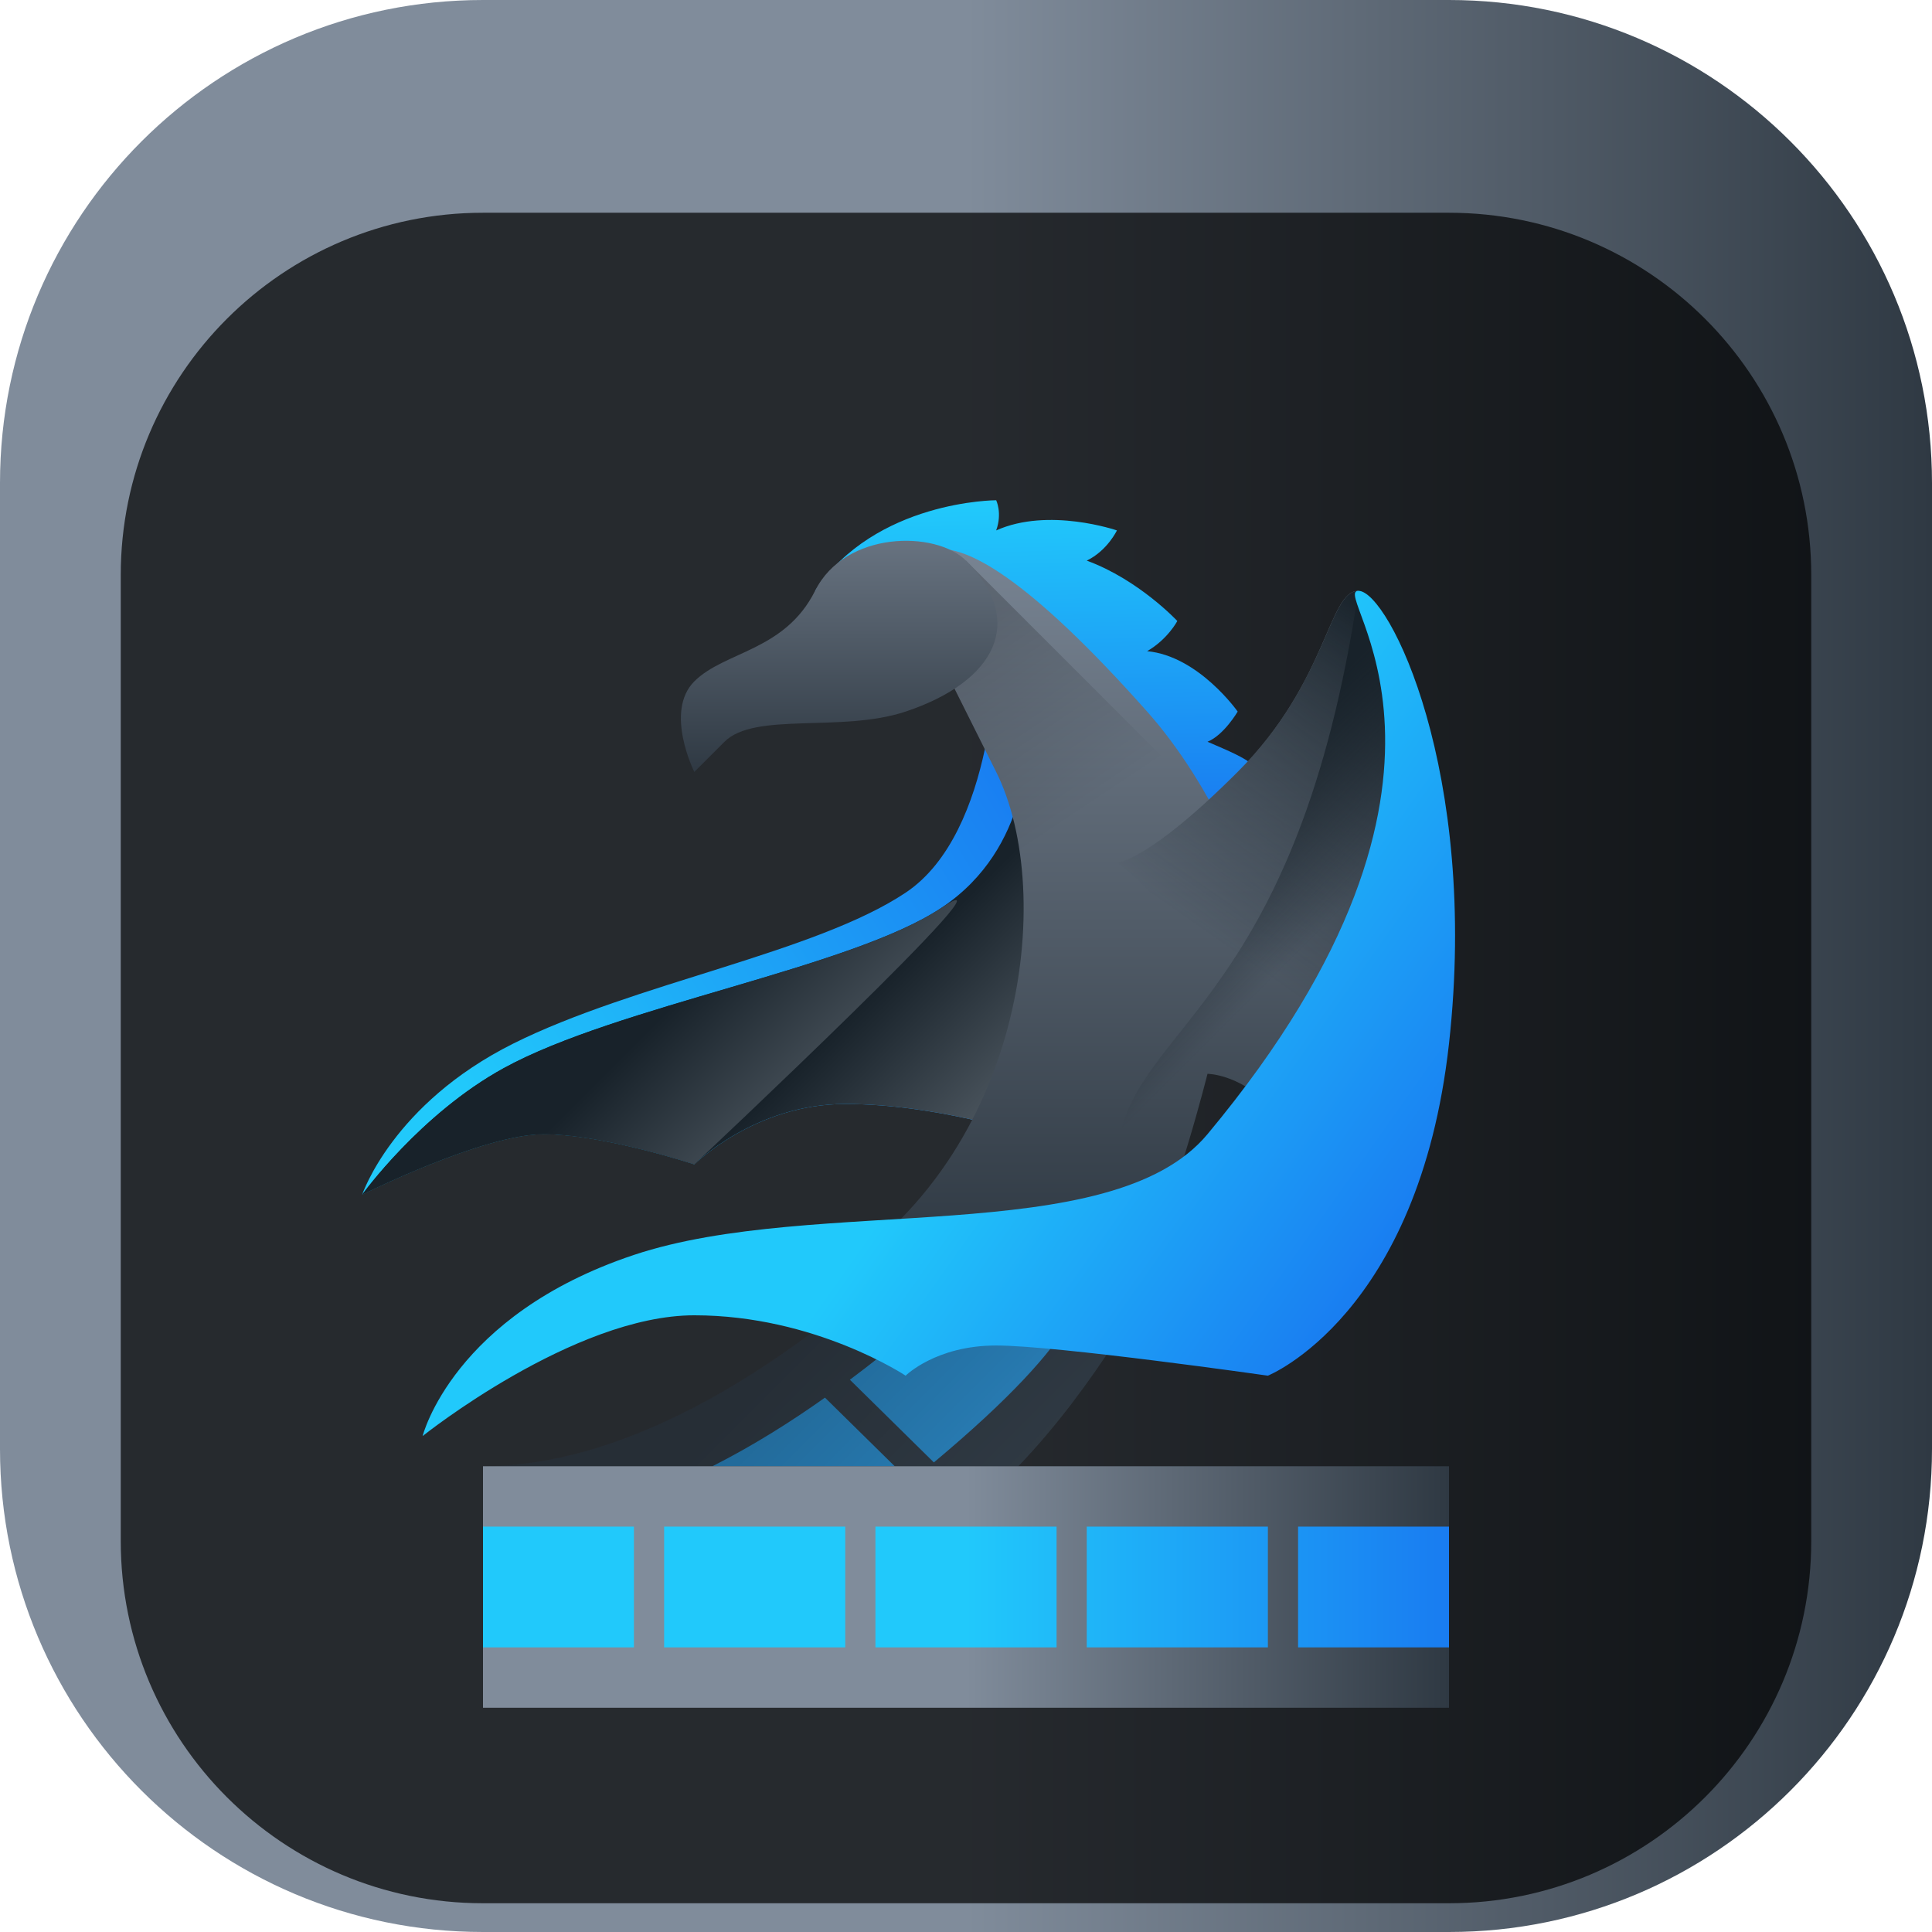 <svg width="84" height="84" viewBox="0 0 84 84" fill="none" xmlns="http://www.w3.org/2000/svg">
<g clip-path="url(#clip0_31_1512)">
<path d="M63 0H21C9.402 0 0 9.402 0 21V63C0 74.598 9.402 84 21 84H63C74.598 84 84 74.598 84 63V21C84 9.402 74.598 0 63 0Z" fill="url(#paint0_linear_31_1512)"/>
<g filter="url(#filter0_i_31_1512)">
<path d="M63 5.25H21C12.302 5.25 5.25 12.302 5.25 21V63C5.25 71.698 12.302 78.75 21 78.75H63C71.698 78.75 78.75 71.698 78.75 63V21C78.75 12.302 71.698 5.25 63 5.25Z" fill="black" fill-opacity="0.7"/>
<g filter="url(#filter1_d_31_1512)">
<path fill-rule="evenodd" clip-rule="evenodd" d="M35.438 19.688C38.062 15.75 43.312 15.75 43.312 15.75C43.312 15.75 43.585 16.31 43.312 17.062C45.594 16.038 48.562 17.062 48.562 17.062C48.562 17.062 48.147 17.939 47.25 18.375C49.511 19.201 51.188 21 51.188 21C51.188 21 50.772 21.794 49.875 22.312C52.116 22.523 53.812 24.938 53.812 24.938C53.812 24.938 53.218 25.958 52.5 26.25C54.366 27.055 55.125 27.328 55.125 28.875C55.125 30.422 51.188 32.812 51.188 32.812C51.188 32.812 48.891 26.904 47.25 24.938C45.609 22.971 44.017 21.902 42 21C39.983 20.098 35.438 19.688 35.438 19.688Z" fill="url(#paint1_linear_31_1512)"/>
<path fill-rule="evenodd" clip-rule="evenodd" d="M43.312 22.312C43.312 22.312 43.312 30.187 39.375 32.812C35.438 35.437 27.562 36.75 22.312 39.375C17.062 42 15.75 45.937 15.75 45.937C15.75 45.937 21 43.312 23.625 43.312C26.25 43.312 30.188 44.625 30.188 44.625C30.188 44.625 32.812 42 36.75 42C40.688 42 44.625 43.312 44.625 43.312L45.938 28.875L43.312 22.312Z" fill="url(#paint2_linear_31_1512)"/>
<path fill-rule="evenodd" clip-rule="evenodd" d="M44.625 26.25C44.625 26.25 44.871 30.844 40.934 33.469C36.996 36.094 26.862 37.721 21.902 40.441C18.272 42.433 15.75 45.937 15.75 45.937C15.75 45.937 21 43.312 23.625 43.312C26.25 43.312 30.188 44.625 30.188 44.625C30.188 44.625 32.812 42 36.75 42C40.688 42 44.625 43.312 44.625 43.312L45.938 28.875L44.625 26.25Z" fill="url(#paint3_linear_31_1512)"/>
<path fill-rule="evenodd" clip-rule="evenodd" d="M40.688 17.883C39.375 18.047 39.375 19.688 39.375 19.688L43.312 27.562C45.938 32.812 44.625 44.625 35.438 49.875C35.438 49.875 36.063 50.182 37.06 50.565C33.019 53.876 27.015 57.75 21 57.75H44.276C45.935 56.02 47.358 54.081 48.601 52.162C48.676 51.631 48.932 50.449 49.875 48.562C51.188 45.938 52.5 40.688 52.5 40.688C52.5 40.688 53.812 40.688 55.125 42C56.221 43.096 51.14 49.4 49.36 51.541C50.461 51.177 51.526 50.654 52.5 49.875C59.062 44.625 55.458 31.219 49.875 24.938C44.625 19.031 42 17.719 40.688 17.883Z" fill="url(#paint4_linear_31_1512)"/>
<path opacity="0.2" fill-rule="evenodd" clip-rule="evenodd" d="M42 18.375L40.031 21L43.312 27.562C43.914 28.767 44.298 30.325 44.438 32.061L51.188 27.562L42 18.375Z" fill="url(#paint5_linear_31_1512)"/>
<path fill-rule="evenodd" clip-rule="evenodd" d="M43.012 47.703C40.459 50.889 40.593 51.257 37.011 53.943C36.992 53.958 36.969 53.972 36.95 53.987L40.603 57.583C53.761 46.59 43.012 47.703 43.012 47.703ZM35.868 54.766C34.382 55.82 32.739 56.857 30.974 57.75H38.901L35.868 54.766Z" fill="#2980B9"/>
<path opacity="0.2" fill-rule="evenodd" clip-rule="evenodd" d="M37.06 50.565C33.019 53.876 27.015 57.75 21 57.75H44.276C46.071 55.879 47.6 53.761 48.911 51.69C50.172 51.326 36.063 50.182 37.06 50.565Z" fill="url(#paint6_linear_31_1512)"/>
<path d="M21 57.75V68.25H63V57.75H21Z" fill="url(#paint7_linear_31_1512)"/>
<path d="M21 60.375V65.625H27.562V60.375H21ZM28.875 60.375V65.625H36.75V60.375H28.875ZM38.062 60.375V65.625H45.938V60.375H38.062ZM47.25 60.375V65.625H55.125V60.375H47.25ZM56.438 60.375V65.625H63V60.375H56.438Z" fill="url(#paint8_linear_31_1512)"/>
<path fill-rule="evenodd" clip-rule="evenodd" d="M59.062 19.688C57.75 19.688 57.75 23.625 53.812 27.562C49.875 31.5 48.562 31.5 48.562 31.5C48.562 31.5 52.5 34.125 52.5 39.375C56.438 42 56.438 47.25 56.438 47.25L61.688 32.812L60.375 22.312L59.062 19.688Z" fill="url(#paint9_linear_31_1512)"/>
<path fill-rule="evenodd" clip-rule="evenodd" d="M59.062 19.688C57.75 19.688 57.75 23.625 53.812 27.562C49.875 31.5 48.562 31.5 48.562 31.5C48.562 31.5 52.5 34.125 52.5 39.375C52.5 44.625 49.875 48.562 49.875 48.562L61.688 32.812L60.375 22.312L59.062 19.688Z" fill="url(#paint10_linear_31_1512)"/>
<path fill-rule="evenodd" clip-rule="evenodd" d="M59.062 19.688C56.437 37.406 49.465 38.555 48.645 43.641C47.809 48.824 49.875 48.562 49.875 48.562L61.687 32.812L60.375 22.312L59.062 19.688Z" fill="url(#paint11_linear_31_1512)"/>
<path fill-rule="evenodd" clip-rule="evenodd" d="M59.062 19.688C60.375 19.688 64.312 27.562 63 39.375C61.688 51.187 55.125 53.812 55.125 53.812C55.125 53.812 45.938 52.5 43.312 52.5C40.688 52.5 39.375 53.812 39.375 53.812C39.375 53.812 35.438 51.187 30.188 51.187C24.938 51.187 18.375 56.437 18.375 56.437C18.375 56.437 19.688 51.187 27.562 48.562C35.438 45.937 48.299 48.354 52.5 43.312C65.625 27.562 57.75 19.688 59.062 19.688Z" fill="url(#paint12_linear_31_1512)"/>
<path fill-rule="evenodd" clip-rule="evenodd" d="M39.375 24.938C36.591 25.866 32.813 24.938 31.5 26.25L30.188 27.562C30.188 27.562 28.875 24.938 30.188 23.625C31.5 22.312 34.125 22.312 35.438 19.688C36.75 17.062 40.688 17.062 42 18.375C44.625 21 43.313 23.625 39.375 24.938Z" fill="url(#paint13_linear_31_1512)"/>
<path fill-rule="evenodd" clip-rule="evenodd" d="M40.934 33.469C36.996 36.094 26.862 37.721 21.902 40.441C18.272 42.433 15.75 45.938 15.75 45.938C15.75 45.938 21 43.312 23.625 43.312C26.25 43.312 30.188 44.625 30.188 44.625C30.188 44.625 44.871 30.844 40.934 33.469Z" fill="url(#paint14_linear_31_1512)"/>
</g>
</g>
</g>
<defs>
<filter id="filter0_i_31_1512" x="5.25" y="5.25" width="73.5" height="77.5" filterUnits="userSpaceOnUse" color-interpolation-filters="sRGB">
<feFlood flood-opacity="0" result="BackgroundImageFix"/>
<feBlend mode="normal" in="SourceGraphic" in2="BackgroundImageFix" result="shape"/>
<feColorMatrix in="SourceAlpha" type="matrix" values="0 0 0 0 0 0 0 0 0 0 0 0 0 0 0 0 0 0 127 0" result="hardAlpha"/>
<feOffset dy="4"/>
<feGaussianBlur stdDeviation="2"/>
<feComposite in2="hardAlpha" operator="arithmetic" k2="-1" k3="1"/>
<feColorMatrix type="matrix" values="0 0 0 0 0 0 0 0 0 0 0 0 0 0 0 0 0 0 0.25 0"/>
<feBlend mode="normal" in2="shape" result="effect1_innerShadow_31_1512"/>
</filter>
<filter id="filter1_d_31_1512" x="11.75" y="13.75" width="55.514" height="60.5" filterUnits="userSpaceOnUse" color-interpolation-filters="sRGB">
<feFlood flood-opacity="0" result="BackgroundImageFix"/>
<feColorMatrix in="SourceAlpha" type="matrix" values="0 0 0 0 0 0 0 0 0 0 0 0 0 0 0 0 0 0 127 0" result="hardAlpha"/>
<feOffset dy="2"/>
<feGaussianBlur stdDeviation="2"/>
<feComposite in2="hardAlpha" operator="out"/>
<feColorMatrix type="matrix" values="0 0 0 0 0 0 0 0 0 0 0 0 0 0 0 0 0 0 0.25 0"/>
<feBlend mode="normal" in2="BackgroundImageFix" result="effect1_dropShadow_31_1512"/>
<feBlend mode="normal" in="SourceGraphic" in2="effect1_dropShadow_31_1512" result="shape"/>
</filter>
<linearGradient id="paint0_linear_31_1512" x1="84" y1="-5615.38" x2="42" y2="-5615.38" gradientUnits="userSpaceOnUse">
<stop stop-color="#2F3943"/>
<stop offset="1" stop-color="#808C9B"/>
</linearGradient>
<linearGradient id="paint1_linear_31_1512" x1="52.839" y1="29.27" x2="52.5" y2="15.75" gradientUnits="userSpaceOnUse">
<stop stop-color="#197CF1"/>
<stop offset="1" stop-color="#21C9FB"/>
</linearGradient>
<linearGradient id="paint2_linear_31_1512" x1="44.81" y1="27.86" x2="20.415" y2="42.362" gradientUnits="userSpaceOnUse">
<stop stop-color="#197CF1"/>
<stop offset="1" stop-color="#21C9FB"/>
</linearGradient>
<linearGradient id="paint3_linear_31_1512" x1="39.703" y1="35.355" x2="46.184" y2="41.836" gradientUnits="userSpaceOnUse">
<stop stop-color="#18222A"/>
<stop offset="1" stop-color="#566069"/>
</linearGradient>
<linearGradient id="paint4_linear_31_1512" x1="-494.25" y1="48.562" x2="-494.25" y2="14.438" gradientUnits="userSpaceOnUse">
<stop stop-color="#2F3943"/>
<stop offset="1" stop-color="#808C9B"/>
</linearGradient>
<linearGradient id="paint5_linear_31_1512" x1="40.688" y1="22.312" x2="45.938" y2="30.188" gradientUnits="userSpaceOnUse">
<stop/>
<stop offset="1" stop-opacity="0"/>
</linearGradient>
<linearGradient id="paint6_linear_31_1512" x1="35.438" y1="51.188" x2="43.312" y2="59.062" gradientUnits="userSpaceOnUse">
<stop/>
<stop offset="1" stop-opacity="0"/>
</linearGradient>
<linearGradient id="paint7_linear_31_1512" x1="63" y1="-644.172" x2="42" y2="-644.172" gradientUnits="userSpaceOnUse">
<stop stop-color="#2F3943"/>
<stop offset="1" stop-color="#808C9B"/>
</linearGradient>
<linearGradient id="paint8_linear_31_1512" x1="63" y1="11.812" x2="42" y2="11.812" gradientUnits="userSpaceOnUse">
<stop stop-color="#197CF1"/>
<stop offset="1" stop-color="#21C9FB"/>
</linearGradient>
<linearGradient id="paint9_linear_31_1512" x1="-494.25" y1="48.562" x2="-494.25" y2="14.438" gradientUnits="userSpaceOnUse">
<stop stop-color="#2F3943"/>
<stop offset="1" stop-color="#808C9B"/>
</linearGradient>
<linearGradient id="paint10_linear_31_1512" x1="59.062" y1="19.688" x2="49.875" y2="32.812" gradientUnits="userSpaceOnUse">
<stop stop-color="#18222A"/>
<stop offset="1" stop-color="#18222A" stop-opacity="0"/>
</linearGradient>
<linearGradient id="paint11_linear_31_1512" x1="58.242" y1="23.379" x2="63.369" y2="28.506" gradientUnits="userSpaceOnUse">
<stop stop-color="#18222A"/>
<stop offset="1" stop-color="#18222A" stop-opacity="0"/>
</linearGradient>
<linearGradient id="paint12_linear_31_1512" x1="61.688" y1="47.25" x2="45.938" y2="36.094" gradientUnits="userSpaceOnUse">
<stop stop-color="#197CF1"/>
<stop offset="1" stop-color="#21C9FB"/>
</linearGradient>
<linearGradient id="paint13_linear_31_1512" x1="-494.25" y1="27.562" x2="-494.25" y2="13.125" gradientUnits="userSpaceOnUse">
<stop stop-color="#2F3943"/>
<stop offset="1" stop-color="#808C9B"/>
</linearGradient>
<linearGradient id="paint14_linear_31_1512" x1="30.844" y1="36.094" x2="37.611" y2="42.861" gradientUnits="userSpaceOnUse">
<stop stop-color="#18222A"/>
<stop offset="1" stop-color="#566069"/>
</linearGradient>
<clipPath id="clip0_31_1512">
<rect width="84" height="84" fill="white"/>
</clipPath>
</defs>
</svg>
